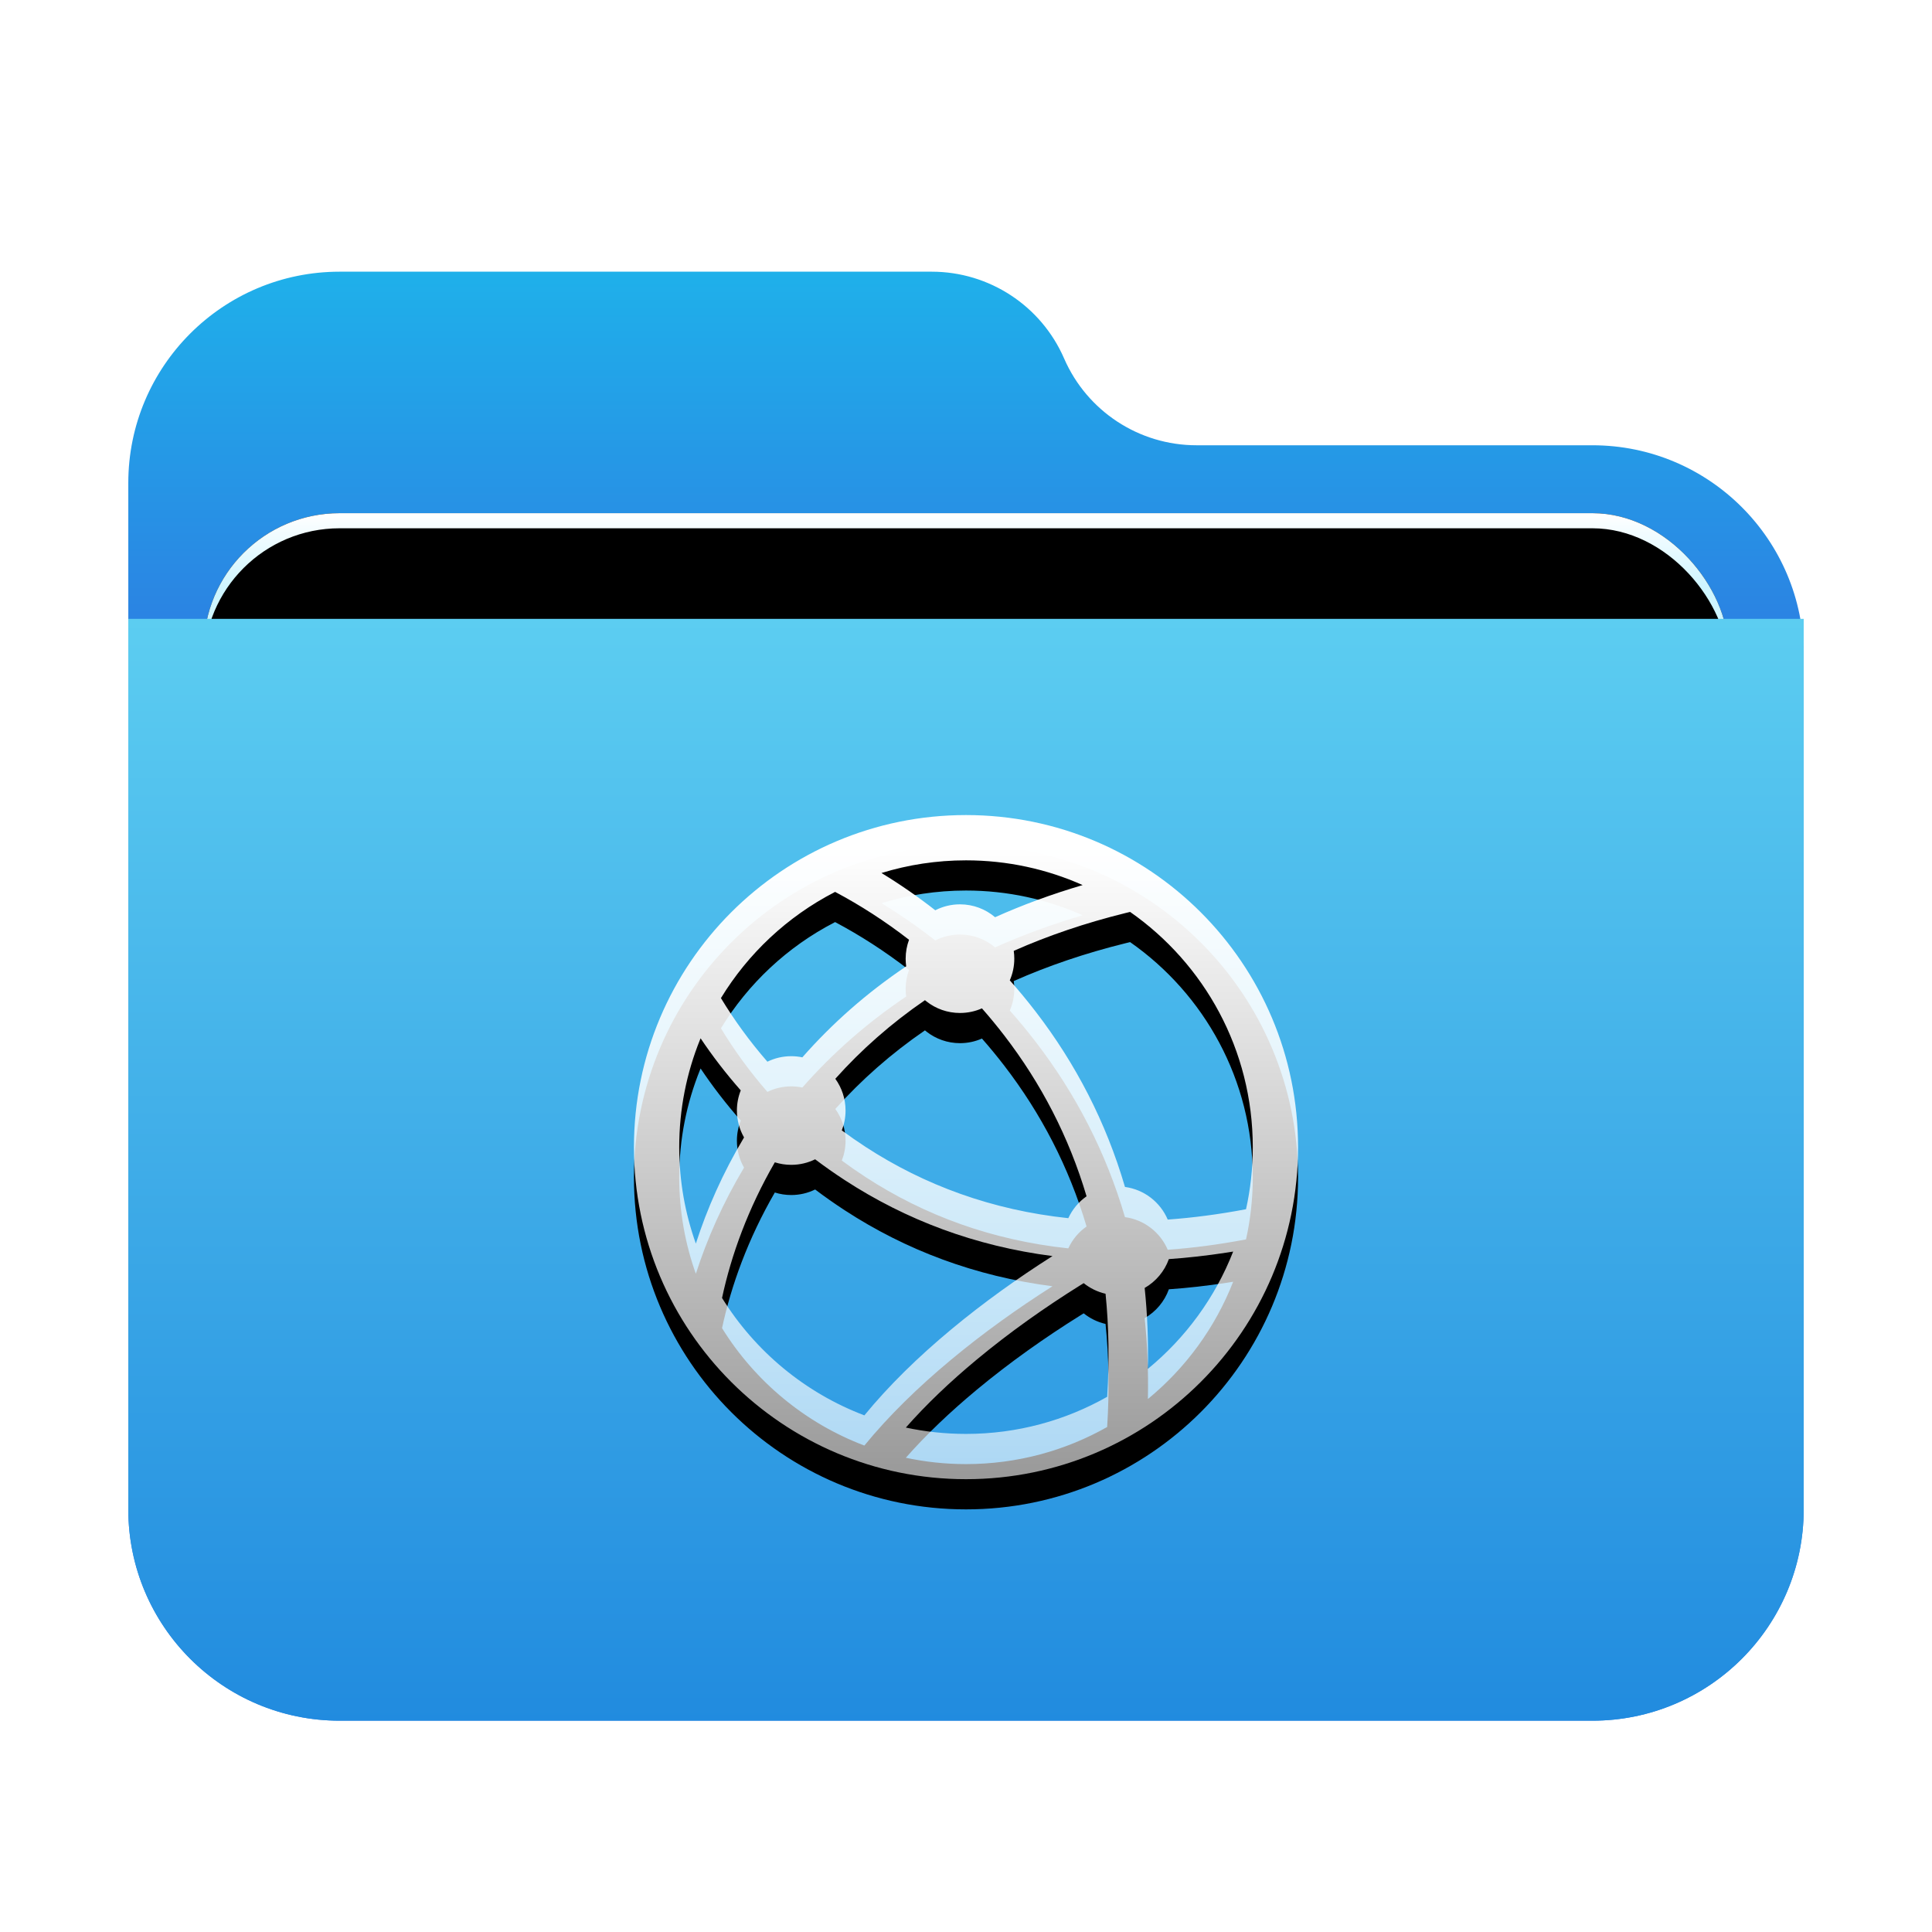 <?xml version="1.0" encoding="UTF-8"?>
<svg width="256px" height="256px" viewBox="0 0 256 256" version="1.1" xmlns="http://www.w3.org/2000/svg" xmlns:xlink="http://www.w3.org/1999/xlink">
    <title>places/256/network-server</title>
    <defs>
        <filter x="-7.7%" y="-6.8%" width="115.3%" height="117.7%" filterUnits="objectBoundingBox" id="filter-1">
            <feOffset dx="0" dy="4" in="SourceAlpha" result="shadowOffsetOuter1"></feOffset>
            <feGaussianBlur stdDeviation="5" in="shadowOffsetOuter1" result="shadowBlurOuter1"></feGaussianBlur>
            <feColorMatrix values="0 0 0 0 0   0 0 0 0 0   0 0 0 0 0  0 0 0 0.2 0" type="matrix" in="shadowBlurOuter1" result="shadowMatrixOuter1"></feColorMatrix>
            <feMerge>
                <feMergeNode in="shadowMatrixOuter1"></feMergeNode>
                <feMergeNode in="SourceGraphic"></feMergeNode>
            </feMerge>
        </filter>
        <linearGradient x1="50%" y1="0%" x2="50%" y2="26.353%" id="linearGradient-2">
            <stop stop-color="#1FB0EA" offset="0%"></stop>
            <stop stop-color="#2C7FE2" offset="100%"></stop>
        </linearGradient>
        <linearGradient x1="50%" y1="0%" x2="50%" y2="11.796%" id="linearGradient-3">
            <stop stop-color="#FFFFFF" offset="0%"></stop>
            <stop stop-color="#CEF5FF" offset="100%"></stop>
        </linearGradient>
        <rect id="path-4" x="10" y="32" width="202" height="83" rx="18"></rect>
        <filter x="-4.5%" y="-10.8%" width="108.9%" height="121.7%" filterUnits="objectBoundingBox" id="filter-5">
            <feOffset dx="0" dy="0" in="SourceAlpha" result="shadowOffsetOuter1"></feOffset>
            <feGaussianBlur stdDeviation="3" in="shadowOffsetOuter1" result="shadowBlurOuter1"></feGaussianBlur>
            <feColorMatrix values="0 0 0 0 0   0 0 0 0 0   0 0 0 0 0  0 0 0 0.2 0" type="matrix" in="shadowBlurOuter1"></feColorMatrix>
        </filter>
        <filter x="-3.5%" y="-8.4%" width="106.9%" height="116.9%" filterUnits="objectBoundingBox" id="filter-6">
            <feOffset dx="0" dy="2" in="SourceAlpha" result="shadowOffsetInner1"></feOffset>
            <feComposite in="shadowOffsetInner1" in2="SourceAlpha" operator="arithmetic" k2="-1" k3="1" result="shadowInnerInner1"></feComposite>
            <feColorMatrix values="0 0 0 0 1   0 0 0 0 1   0 0 0 0 1  0 0 0 0.5 0" type="matrix" in="shadowInnerInner1"></feColorMatrix>
        </filter>
        <linearGradient x1="56.426%" y1="0%" x2="56.426%" y2="115.461%" id="linearGradient-7">
            <stop stop-color="#5CCDF1" offset="0%"></stop>
            <stop stop-color="#1881DC" offset="100%"></stop>
        </linearGradient>
        <linearGradient x1="52.084%" y1="4.908%" x2="52.084%" y2="100%" id="linearGradient-8">
            <stop stop-color="#FFFFFF" offset="0%"></stop>
            <stop stop-color="#FFFFFF" stop-opacity="0.6" offset="100%"></stop>
        </linearGradient>
        <path d="M44,0 C68.298,0 88,19.702 88,44 C88,68.298 68.298,88 44,88 C19.702,88 0,68.298 0,44 C0,19.702 19.702,0 44,0 Z M59.595,62.023 C59.441,62.118 59.285,62.215 59.128,62.313 C54.452,65.232 49.776,68.536 45.423,72.152 C41.884,75.091 38.724,78.103 36.029,81.161 C38.599,81.711 41.266,82 44,82 C50.799,82 57.182,80.214 62.704,77.085 C63.009,72.319 62.93,67.77 62.491,63.428 C61.414,63.181 60.428,62.693 59.595,62.023 Z M24.01,45.613 C23.054,46.083 21.979,46.347 20.842,46.347 C20.085,46.347 19.355,46.23 18.669,46.013 C15.137,52.125 12.896,58.281 11.674,63.986 C16.048,71.043 22.667,76.562 30.534,79.544 C33.749,75.62 37.644,71.808 42.078,68.125 C46.35,64.577 50.897,61.331 55.461,58.435 C45.204,57.111 36.049,53.65 27.966,48.39 C26.593,47.497 25.275,46.57 24.01,45.613 Z M79.401,57.838 L78.532,57.977 C75.927,58.378 73.377,58.663 70.881,58.837 C70.299,60.46 69.15,61.815 67.674,62.661 C68.034,66.115 68.18,69.687 68.102,73.378 C73.086,69.285 77.011,63.946 79.401,57.838 Z M8.832,29.58 L8.76,29.757 C6.98,34.156 6,38.964 6,44 C6,48.484 6.777,52.787 8.203,56.781 C9.685,52.178 11.776,47.428 14.589,42.714 C13.988,41.663 13.644,40.446 13.644,39.149 C13.644,38.207 13.826,37.306 14.155,36.481 C12.166,34.227 10.395,31.911 8.832,29.58 Z M65.745,12.834 L65.15,12.978 C59.796,14.301 54.861,15.983 50.326,17.994 C50.375,18.331 50.4,18.676 50.4,19.027 C50.4,20.048 50.187,21.019 49.803,21.899 C50.981,23.225 52.13,24.613 53.245,26.064 C58.533,32.946 62.547,40.675 65.065,49.277 C67.622,49.619 69.755,51.306 70.73,53.601 C74.041,53.362 77.461,52.915 80.991,52.248 C81.029,52.241 81.067,52.235 81.104,52.23 C81.691,49.58 82,46.826 82,44 C82,31.102 75.572,19.703 65.745,12.834 Z M38.561,24.528 C34.084,27.598 30.136,31.086 26.684,34.944 C27.537,36.127 28.04,37.58 28.04,39.149 C28.04,40.077 27.864,40.965 27.544,41.78 C28.557,42.531 29.607,43.261 30.693,43.968 C38.521,49.062 47.447,52.335 57.556,53.415 C58.092,52.246 58.932,51.246 59.975,50.515 C57.634,42.621 53.939,35.542 49.087,29.228 C48.122,27.972 47.129,26.767 46.112,25.612 C45.222,26.006 44.238,26.225 43.202,26.225 C41.538,26.225 40.006,25.66 38.786,24.711 L38.561,24.528 Z M26.656,10.181 L26.538,10.242 C20.344,13.453 15.146,18.318 11.528,24.253 C13.239,27.085 15.286,29.928 17.685,32.68 C18.638,32.213 19.71,31.951 20.842,31.951 C21.347,31.951 21.84,32.003 22.316,32.102 C26.277,27.599 30.852,23.557 36.075,20.043 C36.028,19.711 36.004,19.372 36.004,19.027 C36.004,18.148 36.162,17.304 36.451,16.525 C33.216,14.014 29.91,11.906 26.656,10.181 Z M44,6 C40.102,6 36.34,6.587 32.8,7.678 C35.189,9.132 37.578,10.775 39.929,12.616 C40.911,12.113 42.024,11.829 43.202,11.829 C44.975,11.829 46.599,12.471 47.854,13.536 C51.484,11.91 55.349,10.485 59.456,9.277 C54.735,7.171 49.504,6 44,6 Z" id="path-9"></path>
        <filter x="-29.5%" y="-25.0%" width="159.1%" height="159.1%" filterUnits="objectBoundingBox" id="filter-10">
            <feOffset dx="0" dy="4" in="SourceAlpha" result="shadowOffsetOuter1"></feOffset>
            <feGaussianBlur stdDeviation="8" in="shadowOffsetOuter1" result="shadowBlurOuter1"></feGaussianBlur>
            <feColorMatrix values="0 0 0 0 0   0 0 0 0 0.427   0 0 0 0 0.969  0 0 0 0.5 0" type="matrix" in="shadowBlurOuter1"></feColorMatrix>
        </filter>
    </defs>
    <g id="places/256/network-server" stroke="none" stroke-width="1" fill="none" fill-rule="evenodd">
        <g id="places/folder/256px" transform="translate(17, 32)">
            <g id="Group-2" filter="url(#filter-1)" transform="translate(0, 0)">
                <path d="M124,11.5 C127.036,18.483 133.925,23 141.54,23 L194,23 C209.464,23 222,35.536 222,51 L222,164 C222,179.464 209.464,192 194,192 L28,192 C12.536,192 -4.07387736e-14,179.464 -4.26325641e-14,164 L-4.26325641e-14,28 C-4.45263546e-14,12.536 12.536,-2.55810237e-14 28,-2.84217094e-14 L106.46,-2.84217094e-14 C114.075,-2.98204874e-14 120.964,4.517 124,11.5 Z" id="Mask" fill="url(#linearGradient-2)"></path>
                <g id="Rectangle">
                    <use fill="black" fill-opacity="1" filter="url(#filter-5)" xlink:href="#path-4"></use>
                    <use fill="url(#linearGradient-3)" fill-rule="evenodd" xlink:href="#path-4"></use>
                    <use fill="black" fill-opacity="1" filter="url(#filter-6)" xlink:href="#path-4"></use>
                </g>
                <g id="Group" transform="translate(0, 46)" fill="url(#linearGradient-7)">
                    <path d="M0,0 L222,0 L222,118 C222,133.464 209.464,146 194,146 L28,146 C12.536,146 1.8937905e-15,133.464 0,118 L0,0 L0,0 Z" id="Rectangle"></path>
                </g>
            </g>
        </g>
        <g id="Combined-Shape" transform="translate(84, 108)">
            <use fill="black" fill-opacity="1" filter="url(#filter-10)" xlink:href="#path-9"></use>
            <use fill="url(#linearGradient-8)" fill-rule="evenodd" xlink:href="#path-9"></use>
        </g>
    </g>
</svg>